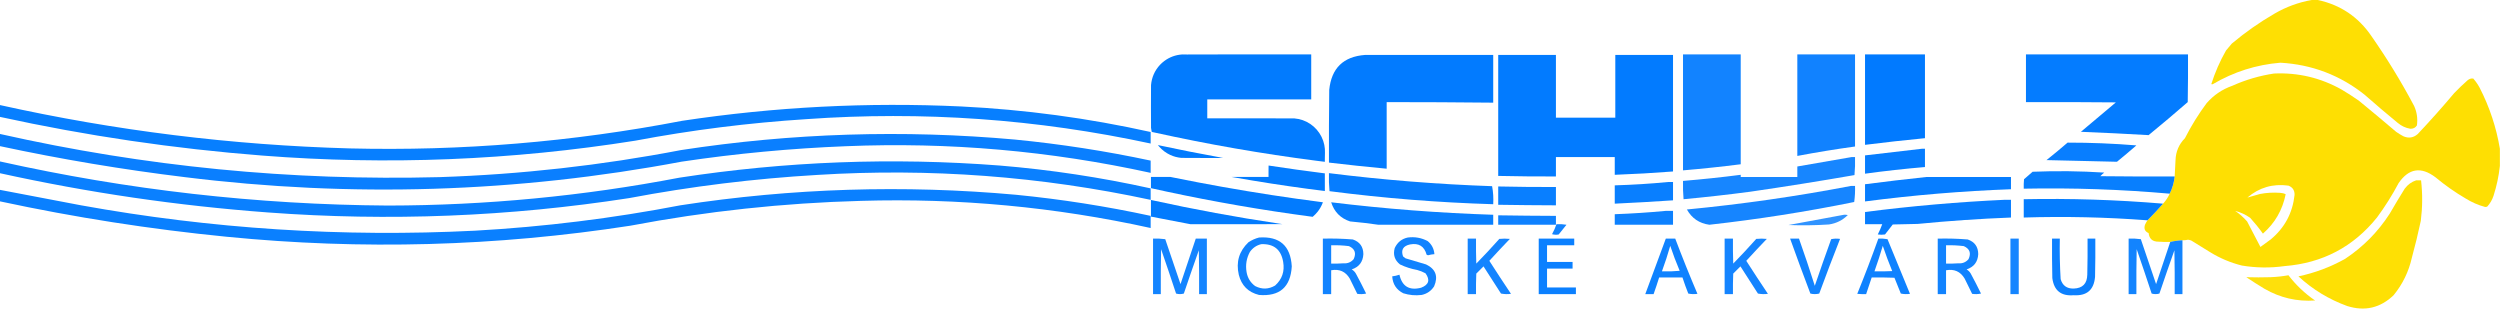 <svg width="4505" height="556" viewBox="0 0 4505 556" fill="none" xmlns="http://www.w3.org/2000/svg">
<path opacity="0.958" fill-rule="evenodd" clip-rule="evenodd" d="M0 362.855C134.917 391.834 271.06 413.092 408.431 426.63C651.724 450.706 894.163 444.073 1135.75 406.731C1273.17 380.664 1411.81 365.739 1551.64 361.957C1727.66 356.719 1901.61 373.026 2073.5 410.879V388.996C1993.48 371.715 1912.72 359.054 1831.23 351.013C1628.83 332.718 1427.18 339.019 1226.29 369.917C1103.94 393.461 980.566 408.718 856.164 415.685C617.62 427.73 380.82 412.474 145.761 369.917C96.965 360.741 48.378 351.482 0 342.138V362.855ZM0 312.148C159.274 347.229 320.292 370.796 483.053 382.852C700.956 399.076 917.858 390.453 1133.76 356.983C1245.95 335.786 1359.05 321.857 1473.04 315.194C1675.29 302.608 1875.45 317.591 2073.5 360.144V339.46C1983.74 319.591 1893.03 305.863 1801.38 298.28C1608.2 283.406 1415.83 290.702 1224.3 320.169C1050.77 353.409 875.656 370.157 698.96 370.415C463.143 368.774 230.157 342.279 0 290.929V312.148Z" fill="#007BFF"/>
<path opacity="0.96" fill-rule="evenodd" clip-rule="evenodd" d="M0 263.358C110.079 286.96 221.017 305.565 332.814 319.176C632.78 356.465 931.268 347.179 1228.28 291.317C1326.61 276.642 1425.44 267.355 1524.78 263.458C1709.79 255.81 1892.7 271.822 2073.5 311.495V289.427C1992.81 272.195 1911.39 259.558 1829.24 251.518C1627.85 233.433 1427.19 239.735 1227.28 270.422C1083.62 298.03 938.694 314.28 792.486 319.176C525.088 326.167 260.926 300.244 0 241.408V263.358Z" fill="#007AFF"/>
<path opacity="0.972" fill-rule="evenodd" clip-rule="evenodd" d="M0 210.652C156.068 244.768 313.77 268.008 473.103 280.372C698.041 297.883 921.908 288.928 1144.7 253.508C1246.72 234.25 1349.53 221.316 1453.14 214.704C1662.06 199.826 1868.86 214.477 2073.5 258.657V237.865C1960.94 212.835 1847.01 197.486 1731.73 191.82C1563.41 183.944 1395.92 192.566 1229.27 217.689C1031.42 255.79 831.755 272.373 630.307 267.437C417.715 261.514 207.612 235.48 0 189.333V210.652Z" fill="#007BFF"/>
<path opacity="0.986" fill-rule="evenodd" clip-rule="evenodd" d="M4165.78 0C4169.45 0 4173.11 0 4176.78 0C4217.55 8.809 4249.72 30.475 4273.28 65C4301.46 105.332 4327.12 147.332 4350.28 191C4355.29 202.176 4356.96 213.842 4355.28 226C4352.52 230.267 4348.52 232.267 4343.28 232C4334.83 230.527 4327.33 227.027 4320.78 221.5C4300.49 204.875 4280.49 187.875 4260.78 170.5C4216.51 135.402 4166.01 116.236 4109.28 113C4065.81 116.601 4025.31 129.435 3987.78 151.5C3986.78 152.167 3985.78 152.167 3984.78 151.5C3991.49 130.371 4000.32 110.204 4011.28 91C4014.66 86.741 4018.16 82.574 4021.78 78.5C4045.87 58.285 4071.54 40.285 4098.78 24.5C4119.8 12.302 4142.14 4.135 4165.78 0Z" fill="#FEDF00"/>
<path opacity="0.992" fill-rule="evenodd" clip-rule="evenodd" d="M4504.78 268C4504.78 278.333 4504.78 288.667 4504.78 299C4502.83 317.261 4498.99 335.261 4493.28 353C4490.85 360.374 4487.01 366.874 4481.78 372.5C4480.61 372.667 4479.45 372.833 4478.28 373C4465.7 369.583 4453.87 364.417 4442.78 357.5C4423.73 346.309 4405.73 333.643 4388.78 319.5C4362.73 299.8 4340.57 303.3 4322.28 330C4310.78 351.678 4297.78 372.345 4283.28 392C4240.61 444.926 4185.11 474.093 4116.78 479.5C4091.05 483.106 4065.39 482.772 4039.78 478.5C4019.55 473.422 4000.55 465.422 3982.78 454.5C3971.45 447.5 3960.11 440.5 3948.78 433.5C3946.86 432.692 3944.86 432.192 3942.78 432C3939.48 432.71 3936.15 433.043 3932.78 433C3925.21 433.282 3917.88 434.282 3910.78 436C3903.77 436.166 3896.77 436 3889.78 435.5C3879.01 435.645 3873.01 430.478 3871.78 420C3865.12 417.187 3862.95 412.187 3865.28 405C3866.54 402.144 3868.04 399.477 3869.78 397C3879.47 387.307 3888.81 377.307 3897.78 367C3902.76 361.725 3906.76 355.725 3909.78 349C3914.57 339.285 3917.57 328.951 3918.78 318C3919.31 308.34 3919.81 298.673 3920.28 289C3920.71 273.344 3926.38 260.011 3937.28 249C3948.53 226.827 3961.53 205.827 3976.28 186C3988.96 171.405 4004.46 160.905 4022.78 154.5C4046.77 143.726 4071.77 136.393 4097.78 132.5C4141.2 130.521 4181.86 140.187 4219.78 161.5C4230.38 167.773 4240.72 174.439 4250.78 181.5C4273.3 199.929 4295.63 218.595 4317.78 237.5C4321.95 240.417 4326.28 243.084 4330.78 245.5C4340.32 249.7 4348.99 248.367 4356.78 241.5C4379.36 217.595 4401.19 193.095 4422.28 168C4430.14 159.802 4438.31 151.969 4446.78 144.5C4449.72 142.075 4453.05 141.075 4456.78 141.5C4461.23 146.563 4465.06 152.063 4468.28 158C4486.19 192.891 4498.35 229.557 4504.78 268ZM4027.78 380C4037.53 382.541 4046.53 386.707 4054.78 392.5C4063.05 401.59 4070.71 411.09 4077.78 421C4099.42 402.073 4113.08 378.406 4118.78 350C4115.65 348.478 4112.32 347.645 4108.78 347.5C4096.69 346.595 4084.69 347.262 4072.78 349.5C4065.07 351.572 4057.4 353.739 4049.78 356C4071.12 337.837 4095.78 330.671 4123.78 334.5C4131.45 337.518 4135.12 343.184 4134.78 351.5C4131.17 384.07 4116.83 410.737 4091.78 431.5C4085.52 435.878 4079.36 440.378 4073.28 445C4065.28 429.667 4057.28 414.333 4049.28 399C4042.81 391.686 4035.64 385.352 4027.78 380Z" fill="#FEDE01"/>
<path opacity="0.984" fill-rule="evenodd" clip-rule="evenodd" d="M4353.78 325C4356.78 325 4359.78 325 4362.78 325C4365.54 349.343 4365.37 373.676 4362.28 398C4357.58 420.142 4352.24 442.142 4346.28 464C4340.59 489.372 4329.59 512.039 4313.28 532C4289.39 554.93 4261.56 561.43 4229.78 551.5C4196.74 539.494 4167.41 521.661 4141.78 498C4171.37 491.747 4199.37 481.247 4225.78 466.5C4258.32 444.955 4285.16 417.789 4306.28 385C4315.03 369.834 4324.03 354.834 4333.28 340C4338.66 332.748 4345.5 327.748 4353.78 325Z" fill="#FEDF00"/>
<path opacity="0.954" fill-rule="evenodd" clip-rule="evenodd" d="M4123.78 496C4137.33 513.719 4153.33 528.886 4171.78 541.5C4139.26 543.716 4108.93 536.716 4080.78 520.5C4069.61 513.75 4058.61 506.75 4047.78 499.5C4062.43 499.944 4077.1 499.944 4091.78 499.5C4102.67 499.046 4113.34 497.879 4123.78 496Z" fill="#FEDF00"/>
<path opacity="0.935" fill-rule="evenodd" clip-rule="evenodd" d="M2268.78 428C2305.92 425.469 2325.58 442.803 2327.78 480C2325.61 517.344 2305.94 534.51 2268.78 531.5C2249.31 526.693 2237.14 514.527 2232.28 495C2227.05 472.061 2232.88 452.561 2249.78 436.5C2255.73 432.581 2262.07 429.748 2268.78 428ZM2272.78 440C2295.33 439.047 2308.5 449.714 2312.28 472C2315.17 489.004 2310.34 503.171 2297.78 514.5C2286.01 521.429 2274.01 521.762 2261.78 515.5C2253.19 509.165 2248.02 500.665 2246.28 490C2244.18 477.279 2246.18 465.279 2252.28 454C2257.4 446.699 2264.23 442.033 2272.78 440Z" fill="#007AFF"/>
<path opacity="0.931" fill-rule="evenodd" clip-rule="evenodd" d="M2536.78 428C2549.57 426.335 2561.57 428.502 2572.78 434.5C2580.09 440.628 2584.09 448.461 2584.78 458C2580.89 458.264 2577.05 458.931 2573.28 460C2572.45 459.667 2571.61 459.333 2570.78 459C2566.57 443.652 2556.57 437.485 2540.78 440.5C2528.36 443.205 2524.19 450.372 2528.28 462C2529.69 463.287 2531.19 464.454 2532.78 465.5C2545.11 469.167 2557.45 472.833 2569.78 476.5C2587.18 484.863 2592.01 498.03 2584.28 516C2578.96 524.249 2571.46 529.416 2561.78 531.5C2550.53 532.868 2539.53 531.868 2528.78 528.5C2516.33 522.198 2509.66 512.031 2508.78 498C2513.22 497.474 2517.55 496.474 2521.78 495C2526.6 516.088 2539.6 523.921 2560.78 518.5C2574.77 513.167 2577.43 504.5 2568.78 492.5C2564.05 489.922 2559.05 487.922 2553.78 486.5C2542.97 484.565 2532.64 481.231 2522.78 476.5C2513.15 468.837 2509.98 459.004 2513.28 447C2518.05 436.72 2525.88 430.386 2536.78 428Z" fill="#007AFF"/>
<path opacity="0.924" fill-rule="evenodd" clip-rule="evenodd" d="M2077.78 430C2085.14 429.669 2092.48 430.003 2099.78 431C2108.85 458.048 2118.02 485.048 2127.28 512C2136.36 484.595 2145.53 457.261 2154.78 430C2161.45 430 2168.11 430 2174.78 430C2174.78 463.333 2174.78 496.667 2174.78 530C2170.11 530 2165.45 530 2160.78 530C2160.95 503.665 2160.78 477.331 2160.28 451C2151.08 476.925 2142.08 502.925 2133.28 529C2128.61 530.333 2123.95 530.333 2119.28 529C2110.48 502.259 2101.48 475.593 2092.28 449C2091.78 475.998 2091.61 502.998 2091.78 530C2087.11 530 2082.45 530 2077.78 530C2077.78 496.667 2077.78 463.333 2077.78 430Z" fill="#007AFF"/>
<path opacity="0.933" fill-rule="evenodd" clip-rule="evenodd" d="M2383.78 429.999C2401.84 429.553 2419.84 430.053 2437.78 431.499C2450.35 435.785 2456.68 444.62 2456.78 458C2456.03 471.923 2449.03 481.09 2435.78 485.5C2438.95 487.333 2441.45 489.833 2443.28 493C2449.7 504.842 2455.87 516.842 2461.78 528.999C2456.48 530.162 2451.14 530.328 2445.78 529.499C2441.42 520.286 2436.92 511.12 2432.28 501.999C2424.74 489.32 2413.58 484.32 2398.78 487C2398.78 501.333 2398.78 515.666 2398.78 529.999C2393.78 529.999 2388.78 529.999 2383.78 529.999C2383.78 496.666 2383.78 463.333 2383.78 429.999ZM2398.78 442C2409.49 441.688 2420.16 442.188 2430.78 443.5C2441.51 448.357 2444.35 456.189 2439.28 467C2434.44 472.616 2428.28 475.116 2420.78 474.5C2413.45 475 2406.12 475.166 2398.78 475C2398.78 464 2398.78 453 2398.78 442Z" fill="#007AFF"/>
<path opacity="0.92" fill-rule="evenodd" clip-rule="evenodd" d="M2644.78 430C2649.78 430 2654.78 430 2659.78 430C2659.61 445.004 2659.78 460.004 2660.28 475C2674.48 460.468 2688.31 445.635 2701.78 430.5C2708.11 429.833 2714.45 429.833 2720.78 430.5C2708.26 443.516 2695.93 456.683 2683.78 470C2696.58 489.969 2709.58 509.802 2722.78 529.5C2716.75 530.33 2710.75 530.164 2704.78 529C2694.28 512.667 2683.78 496.333 2673.28 480C2668.95 484.333 2664.61 488.667 2660.28 493C2659.78 505.329 2659.61 517.662 2659.78 530C2654.78 530 2649.78 530 2644.78 530C2644.78 496.667 2644.78 463.333 2644.78 430Z" fill="#007AFF"/>
<path opacity="0.926" fill-rule="evenodd" clip-rule="evenodd" d="M2804.78 404C2810.82 403.671 2816.82 404.004 2822.78 405C2818.23 410.925 2813.57 416.758 2808.78 422.5C2804.74 423.327 2800.74 423.16 2796.78 422C2800.01 416.214 2802.67 410.214 2804.78 404Z" fill="#007AFF"/>
<path opacity="0.957" fill-rule="evenodd" clip-rule="evenodd" d="M2772.78 430C2794.11 430 2815.45 430 2836.78 430C2836.78 434 2836.78 438 2836.78 442C2820.45 442 2804.11 442 2787.78 442C2787.78 452 2787.78 462 2787.78 472C2803.11 472 2818.45 472 2833.78 472C2833.78 476 2833.78 480 2833.78 484C2818.45 484 2803.11 484 2787.78 484C2787.78 495.333 2787.78 506.667 2787.78 518C2805.11 518 2822.45 518 2839.78 518C2839.78 522 2839.78 526 2839.78 530C2817.45 530 2795.11 530 2772.78 530C2772.78 496.667 2772.78 463.333 2772.78 430Z" fill="#007AFF"/>
<path opacity="0.941" fill-rule="evenodd" clip-rule="evenodd" d="M3001.78 430C3007.45 430 3013.11 430 3018.78 430C3031.42 463.427 3044.76 496.594 3058.78 529.5C3053.2 530.306 3047.7 530.139 3042.28 529C3038.47 519.413 3034.97 509.746 3031.78 500C3017.78 500 3003.78 500 2989.78 500C2986.64 510.074 2983.31 520.074 2979.78 530C2974.78 530 2969.78 530 2964.78 530C2977.11 496.667 2989.45 463.333 3001.78 430ZM3009.78 443C3014.83 458.123 3020.49 473.123 3026.78 488C3016.13 488.999 3005.47 489.332 2994.78 489C3000.35 473.864 3005.35 458.53 3009.78 443Z" fill="#007AFF"/>
<path opacity="0.92" fill-rule="evenodd" clip-rule="evenodd" d="M3107.78 430C3112.78 430 3117.78 430 3122.78 430C3122.61 445.004 3122.78 460.004 3123.28 475C3137.48 460.468 3151.31 445.635 3164.78 430.5C3171.11 429.833 3177.45 429.833 3183.78 430.5C3171.26 443.516 3158.93 456.683 3146.78 470C3159.58 489.969 3172.58 509.802 3185.78 529.5C3179.75 530.33 3173.75 530.164 3167.78 529C3157.28 512.667 3146.78 496.333 3136.28 480C3131.95 484.333 3127.61 488.667 3123.28 493C3122.78 505.329 3122.61 517.662 3122.78 530C3117.78 530 3112.78 530 3107.78 530C3107.78 496.667 3107.78 463.333 3107.78 430Z" fill="#007AFF"/>
<path opacity="0.932" fill-rule="evenodd" clip-rule="evenodd" d="M3225.78 430C3231.11 430 3236.45 430 3241.78 430C3251.77 458.135 3261.27 486.469 3270.28 515C3279.83 486.903 3289.66 458.903 3299.78 431C3305.08 429.837 3310.42 429.671 3315.78 430.5C3302.89 463.161 3290.39 495.994 3278.28 529C3272.95 530.333 3267.61 530.333 3262.28 529C3249.81 496.092 3237.64 463.092 3225.78 430Z" fill="#007AFF"/>
<path opacity="0.94" fill-rule="evenodd" clip-rule="evenodd" d="M3384.78 430C3390.37 429.693 3395.87 430.027 3401.28 431C3414.65 463.905 3428.15 496.739 3441.78 529.5C3436.2 530.306 3430.7 530.139 3425.28 529C3421.58 519.428 3417.74 509.928 3413.78 500.5C3400.12 500 3386.45 499.833 3372.78 500C3369.45 510 3366.11 520 3362.78 530C3357.44 530.166 3352.1 529.999 3346.78 529.5C3360.14 496.588 3372.81 463.421 3384.78 430ZM3392.78 443C3397.93 458.267 3403.59 473.434 3409.78 488.5C3399.12 489 3388.45 489.167 3377.78 489C3383.18 473.802 3388.18 458.469 3392.78 443Z" fill="#007AFF"/>
<path opacity="0.933" fill-rule="evenodd" clip-rule="evenodd" d="M3491.78 429.999C3509.84 429.553 3527.84 430.053 3545.78 431.499C3558.35 435.785 3564.68 444.62 3564.78 458C3564.03 471.923 3557.03 481.09 3543.78 485.5C3546.95 487.333 3549.45 489.833 3551.28 493C3557.7 504.842 3563.87 516.842 3569.78 528.999C3564.48 530.162 3559.14 530.328 3553.78 529.499C3549.42 520.286 3544.92 511.12 3540.28 501.999C3532.74 489.32 3521.58 484.32 3506.78 487C3506.78 501.333 3506.78 515.666 3506.78 529.999C3501.78 529.999 3496.78 529.999 3491.78 529.999C3491.78 496.666 3491.78 463.333 3491.78 429.999ZM3506.78 442C3517.49 441.688 3528.16 442.188 3538.78 443.5C3549.51 448.357 3552.35 456.189 3547.28 467C3542.44 472.616 3536.28 475.116 3528.78 474.5C3521.45 475 3514.12 475.166 3506.78 475C3506.78 464 3506.78 453 3506.78 442Z" fill="#007AFF"/>
<path opacity="0.917" fill-rule="evenodd" clip-rule="evenodd" d="M3622.78 430C3627.78 430 3632.78 430 3637.78 430C3637.78 463.333 3637.78 496.667 3637.78 530C3632.78 530 3627.78 530 3622.78 530C3622.78 496.667 3622.78 463.333 3622.78 430Z" fill="#007AFF"/>
<path opacity="0.952" fill-rule="evenodd" clip-rule="evenodd" d="M3697.78 430C3702.45 430 3707.11 430 3711.78 430C3711.33 454.377 3711.83 478.71 3713.28 503C3716.65 514.62 3724.49 520.287 3736.78 520C3752.82 519.46 3760.99 511.127 3761.28 495C3761.78 473.336 3761.95 451.669 3761.78 430C3766.45 430 3771.11 430 3775.78 430C3775.95 453.002 3775.78 476.002 3775.28 499C3773.23 522.456 3760.4 533.456 3736.78 532C3713.97 533.865 3701.14 523.531 3698.28 501C3697.78 477.336 3697.61 453.669 3697.78 430Z" fill="#007AFF"/>
<path opacity="0.923" fill-rule="evenodd" clip-rule="evenodd" d="M3910.78 436C3917.88 434.282 3925.21 433.282 3932.78 433C3932.78 465.333 3932.78 497.667 3932.78 530C3928.11 530 3923.45 530 3918.78 530C3918.95 503.665 3918.78 477.331 3918.28 451C3909.08 476.925 3900.08 502.925 3891.28 529C3886.61 530.333 3881.95 530.333 3877.28 529C3868.48 502.259 3859.48 475.593 3850.28 449C3849.78 475.998 3849.61 502.998 3849.78 530C3845.11 530 3840.45 530 3835.78 530C3835.78 496.667 3835.78 463.333 3835.78 430C3843.14 429.669 3850.48 430.003 3857.78 431C3866.85 458.048 3876.02 485.048 3885.28 512C3893.69 486.606 3902.19 461.273 3910.78 436Z" fill="#017BFE"/>
<path opacity="0.982" fill-rule="evenodd" clip-rule="evenodd" d="M3650.78 98C3748.11 98 3845.45 98 3942.78 98C3942.95 126.669 3942.78 155.335 3942.28 184C3919.07 204.209 3895.57 224.042 3871.78 243.5C3831.16 241.138 3790.49 239.138 3749.78 237.5C3770.78 219.833 3791.78 202.167 3812.78 184.5C3758.78 184 3704.78 183.833 3650.78 184C3650.78 155.333 3650.78 126.667 3650.78 98Z" fill="#007AFF"/>
<path opacity="0.965" fill-rule="evenodd" clip-rule="evenodd" d="M3725.78 257C3767.19 256.968 3808.52 258.635 3849.78 262C3838.26 272.021 3826.59 281.855 3814.78 291.5C3772.46 290.59 3730.13 289.59 3687.78 288.5C3700.7 278.22 3713.37 267.72 3725.78 257Z" fill="#007AFF"/>
<path opacity="0.968" fill-rule="evenodd" clip-rule="evenodd" d="M3918.78 318C3917.57 328.951 3914.57 339.285 3909.78 349C3822.29 341.272 3734.62 338.272 3646.78 340C3646.61 334.324 3646.78 328.657 3647.28 323C3652.45 318.5 3657.61 314 3662.78 309.5C3705.81 307.734 3748.81 308.234 3791.78 311C3789.3 312.983 3786.96 315.15 3784.78 317.5C3829.45 318 3874.11 318.167 3918.78 318Z" fill="#007BFE"/>
<path opacity="0.978" fill-rule="evenodd" clip-rule="evenodd" d="M3897.78 367C3888.81 377.307 3879.47 387.307 3869.78 397C3795.53 391.356 3721.19 389.689 3646.78 392C3646.78 381 3646.78 370 3646.78 359C3730.6 357.294 3814.26 359.961 3897.78 367Z" fill="#007BFE"/>
<path opacity="0.993" fill-rule="evenodd" clip-rule="evenodd" d="M3360.78 98C3396.78 98 3432.78 98 3468.78 98C3468.78 148.333 3468.78 198.667 3468.78 249C3432.72 252.488 3396.72 256.488 3360.78 261C3360.78 206.667 3360.78 152.333 3360.78 98Z" fill="#007AFF"/>
<path opacity="0.975" fill-rule="evenodd" clip-rule="evenodd" d="M3463.78 268C3465.45 268 3467.11 268 3468.78 268C3468.78 279 3468.78 290 3468.78 301C3432.67 304.049 3396.67 308.049 3360.78 313C3360.78 302 3360.78 291 3360.78 280C3395.24 275.839 3429.57 271.839 3463.78 268Z" fill="#007AFF"/>
<path opacity="0.973" fill-rule="evenodd" clip-rule="evenodd" d="M3470.78 319C3521.78 319 3572.78 319 3623.78 319C3623.78 326.333 3623.78 333.667 3623.78 341C3535.77 344.244 3448.1 351.577 3360.78 363C3360.78 352.667 3360.78 342.333 3360.78 332C3397.53 327.214 3434.2 322.88 3470.78 319Z" fill="#007AFF"/>
<path opacity="0.969" fill-rule="evenodd" clip-rule="evenodd" d="M3612.78 360C3616.45 360 3620.11 360 3623.78 360C3623.78 370.667 3623.78 381.333 3623.78 392C3567.67 394.174 3511.67 398.007 3455.78 403.5C3440.78 403.833 3425.78 404.167 3410.78 404.5C3406.11 410.5 3401.45 416.5 3396.78 422.5C3392.45 423.167 3388.11 423.167 3383.78 422.5C3386.87 416.491 3389.54 410.324 3391.78 404C3381.45 404 3371.11 404 3360.78 404C3360.78 396.667 3360.78 389.333 3360.78 382C3444.63 371.225 3528.63 363.892 3612.78 360Z" fill="#007AFF"/>
<path opacity="0.99" fill-rule="evenodd" clip-rule="evenodd" d="M2459.78 99C2536.78 99 2613.78 99 2690.78 99C2690.78 127.667 2690.78 156.333 2690.78 185C2626.78 184.333 2562.78 184 2498.78 184C2498.78 224 2498.78 264 2498.78 304C2464.07 300.773 2429.4 297.106 2394.78 293C2394.61 249.332 2394.78 205.665 2395.28 162C2399.18 122.934 2420.68 101.934 2459.78 99Z" fill="#007AFF"/>
<path opacity="0.974" fill-rule="evenodd" clip-rule="evenodd" d="M2394.78 312C2492.42 324.248 2590.42 332.081 2688.78 335.5C2690.74 346.077 2691.41 356.91 2690.78 368C2592.06 365.035 2493.73 357.201 2395.78 344.5C2394.79 333.748 2394.46 322.915 2394.78 312Z" fill="#007AFF"/>
<path opacity="0.965" fill-rule="evenodd" clip-rule="evenodd" d="M2483.78 405C2466.98 402.551 2449.98 400.551 2432.78 399C2415.6 393.317 2404.26 381.817 2398.78 364.5C2495.74 376.356 2593.07 383.856 2690.78 387C2690.78 393 2690.78 399 2690.78 405C2621.78 405 2552.78 405 2483.78 405Z" fill="#017BFF"/>
<path opacity="0.929" fill-rule="evenodd" clip-rule="evenodd" d="M3032.78 98C3067.45 98 3102.11 98 3136.78 98C3136.78 164 3136.78 230 3136.78 296C3102.19 300.398 3067.53 304.065 3032.78 307C3032.78 237.333 3032.78 167.667 3032.78 98Z" fill="#007AFF"/>
<path opacity="0.93" fill-rule="evenodd" clip-rule="evenodd" d="M3238.78 98C3273.45 98 3308.11 98 3342.78 98C3342.78 153.333 3342.78 208.667 3342.78 264C3307.97 268.801 3273.31 274.468 3238.78 281C3238.78 220 3238.78 159 3238.78 98Z" fill="#007AFF"/>
<path opacity="0.908" fill-rule="evenodd" clip-rule="evenodd" d="M3336.78 283C3338.78 283 3340.78 283 3342.78 283C3343.1 293.915 3342.77 304.748 3341.78 315.5C3279.26 326.365 3216.59 336.365 3153.78 345.5C3113.86 350.769 3073.86 355.269 3033.78 359C3032.85 348.038 3032.51 337.038 3032.78 326C3067.53 323.125 3102.2 319.458 3136.78 315C3136.78 316.333 3136.78 317.667 3136.78 319C3170.78 319 3204.78 319 3238.78 319C3238.78 312.667 3238.78 306.333 3238.78 300C3271.57 294.305 3304.24 288.638 3336.78 283Z" fill="#007AFF"/>
<path opacity="0.913" fill-rule="evenodd" clip-rule="evenodd" d="M3335.78 335C3338.11 335 3340.45 335 3342.78 335C3343.1 344.717 3342.6 354.384 3341.28 364C3255.03 381.541 3168.03 395.207 3080.28 405C3062.16 402.528 3048.66 393.361 3039.78 377.5C3139.25 367.933 3237.92 353.766 3335.78 335Z" fill="#007AFF"/>
<path opacity="0.811" fill-rule="evenodd" clip-rule="evenodd" d="M3322.78 387C3325.14 386.837 3327.47 387.003 3329.78 387.5C3320.36 396.875 3309.03 402.541 3295.78 404.5C3271.48 406.084 3247.14 406.417 3222.78 405.5C3256.15 399.218 3289.48 393.051 3322.78 387Z" fill="#007AFF"/>
<path opacity="0.989" fill-rule="evenodd" clip-rule="evenodd" d="M2699.78 99C2734.45 99 2769.11 99 2803.78 99C2803.78 136.667 2803.78 174.333 2803.78 212C2839.45 212 2875.11 212 2910.78 212C2910.78 174.333 2910.78 136.667 2910.78 99C2945.45 99 2980.11 99 3014.78 99C3014.78 169 3014.78 239 3014.78 309C2979.82 311.703 2944.82 313.703 2909.78 315C2909.78 304.333 2909.78 293.667 2909.78 283C2874.45 283 2839.11 283 2803.78 283C2803.78 294.667 2803.78 306.333 2803.78 318C2769.11 318.099 2734.44 317.766 2699.78 317C2699.78 244.333 2699.78 171.667 2699.78 99Z" fill="#007AFF"/>
<path opacity="0.964" fill-rule="evenodd" clip-rule="evenodd" d="M3005.78 328C3008.78 328 3011.78 328 3014.78 328C3014.78 339 3014.78 350 3014.78 361C2979.8 363.374 2944.8 365.374 2909.78 367C2909.78 356 2909.78 345 2909.78 334C2942 333.07 2974 331.07 3005.78 328Z" fill="#007AFF"/>
<path opacity="0.964" fill-rule="evenodd" clip-rule="evenodd" d="M2699.78 336C2734.44 336.778 2769.11 337.111 2803.78 337C2803.78 348 2803.78 359 2803.78 370C2769.11 369.882 2734.44 369.548 2699.78 369C2699.78 358 2699.78 347 2699.78 336Z" fill="#007AFF"/>
<path opacity="0.949" fill-rule="evenodd" clip-rule="evenodd" d="M3001.78 380C3006.11 380 3010.45 380 3014.78 380C3014.78 388.333 3014.78 396.667 3014.78 405C2979.78 405 2944.78 405 2909.78 405C2909.78 398.667 2909.78 392.333 2909.78 386C2940.66 384.891 2971.32 382.891 3001.78 380Z" fill="#007AFF"/>
<path opacity="0.944" fill-rule="evenodd" clip-rule="evenodd" d="M2699.78 388C2734.44 388.548 2769.11 388.882 2803.78 389C2803.78 394.333 2803.78 399.667 2803.78 405C2769.11 405 2734.45 405 2699.78 405C2699.78 399.333 2699.78 393.667 2699.78 388Z" fill="#007AFF"/>
<path d="M2130.64 98.085C2118.53 98.836 2107.5 102.864 2097.97 110.023C2086.93 118.309 2079.07 130.144 2075.79 143.431C2075.01 146.588 2074.52 149.532 2074.15 153.295C2074.08 154.106 2074.04 163.424 2074.02 192.599C2074 230.025 2074 230.845 2074.16 230.887C2074.29 230.913 2074.33 231.041 2074.37 231.51C2074.48 232.56 2074.84 234.881 2075.12 236.297C2075.32 237.355 2075.41 237.688 2075.53 237.722C2075.6 237.748 2077.6 238.192 2079.97 238.712C2177.13 260.122 2273.37 276.924 2371.52 289.604C2377.02 290.321 2386.62 291.524 2387 291.55L2387.35 291.575L2387.39 284.578C2387.42 280.414 2387.49 276.685 2387.56 275.379C2387.79 271.044 2387.39 265.959 2386.44 261.282C2385.37 255.975 2383.79 251.384 2381.33 246.435C2376.68 237.048 2369.62 229.044 2360.86 223.207C2352.3 217.507 2342.9 214.256 2332.42 213.369C2330.4 213.198 2329.91 213.198 2252.95 213.198H2175.5V196.132V179.065H2269.16H2362.82V138.533V98H2251.81C2140.85 98 2140.79 98 2140.79 98.171C2140.79 98.384 2140.71 98.384 2138.87 98.213C2137.21 98.06 2132.33 97.983 2130.64 98.085Z" fill="#027BFE"/>
<path d="M2086.54 261.462C2086.54 261.513 2088.2 263.519 2089.04 264.474C2094.4 270.567 2101.3 275.721 2108.67 279.151C2114.95 282.061 2121.24 283.751 2128.68 284.51C2129.97 284.647 2133.04 284.655 2167.32 284.672C2187.8 284.681 2204.49 284.672 2204.42 284.655C2204.35 284.638 2202.36 284.28 2199.99 283.853C2165.68 277.701 2119.74 268.63 2087.5 261.641C2086.97 261.53 2086.54 261.445 2086.54 261.462Z" fill="#027BFE"/>
<path d="M2285.88 308.557V318.839L2252.68 318.856L2219.48 318.882L2223.27 319.547C2268.92 327.603 2312.17 334.318 2356.89 340.3C2368.57 341.862 2386.65 344.183 2387.16 344.183H2387.39L2387.37 328.294L2387.35 312.405L2383.42 311.91C2350.94 307.797 2320.14 303.505 2290.23 298.906C2287.95 298.564 2286.05 298.274 2285.99 298.274C2285.91 298.274 2285.88 300.348 2285.88 308.557Z" fill="#027BFE"/>
<path d="M2074 328.9V338.952L2074.41 339.063C2074.63 339.131 2074.83 339.199 2074.85 339.233C2074.91 339.319 2090.4 342.715 2102.62 345.335C2188.16 363.655 2274.58 378.631 2360.9 390.091L2365.41 390.688L2365.93 390.245C2368.93 387.685 2371.99 384.536 2374.29 381.66C2378.03 376.959 2380.86 372.078 2383.13 366.412L2383.88 364.534L2383.65 364.475C2383.53 364.44 2380.86 364.082 2377.71 363.681C2351.99 360.37 2320.46 355.907 2292.07 351.555C2233.04 342.502 2172.1 331.647 2114.82 319.983L2109.19 318.839H2091.6H2074V328.9Z" fill="#027BFE"/>
<path d="M2074 375.32V390.304L2074.88 390.501C2076.17 390.774 2110 397.284 2135.73 402.208L2145.13 404L2228.32 403.983C2307.59 403.957 2311.47 403.949 2310.58 403.812C2310.07 403.727 2306.8 403.241 2303.33 402.72C2228.9 391.584 2151.22 377.266 2078.35 361.249C2076.41 360.822 2074.63 360.438 2074.41 360.404L2074 360.336V375.32Z" fill="#027BFE"/>
</svg>
